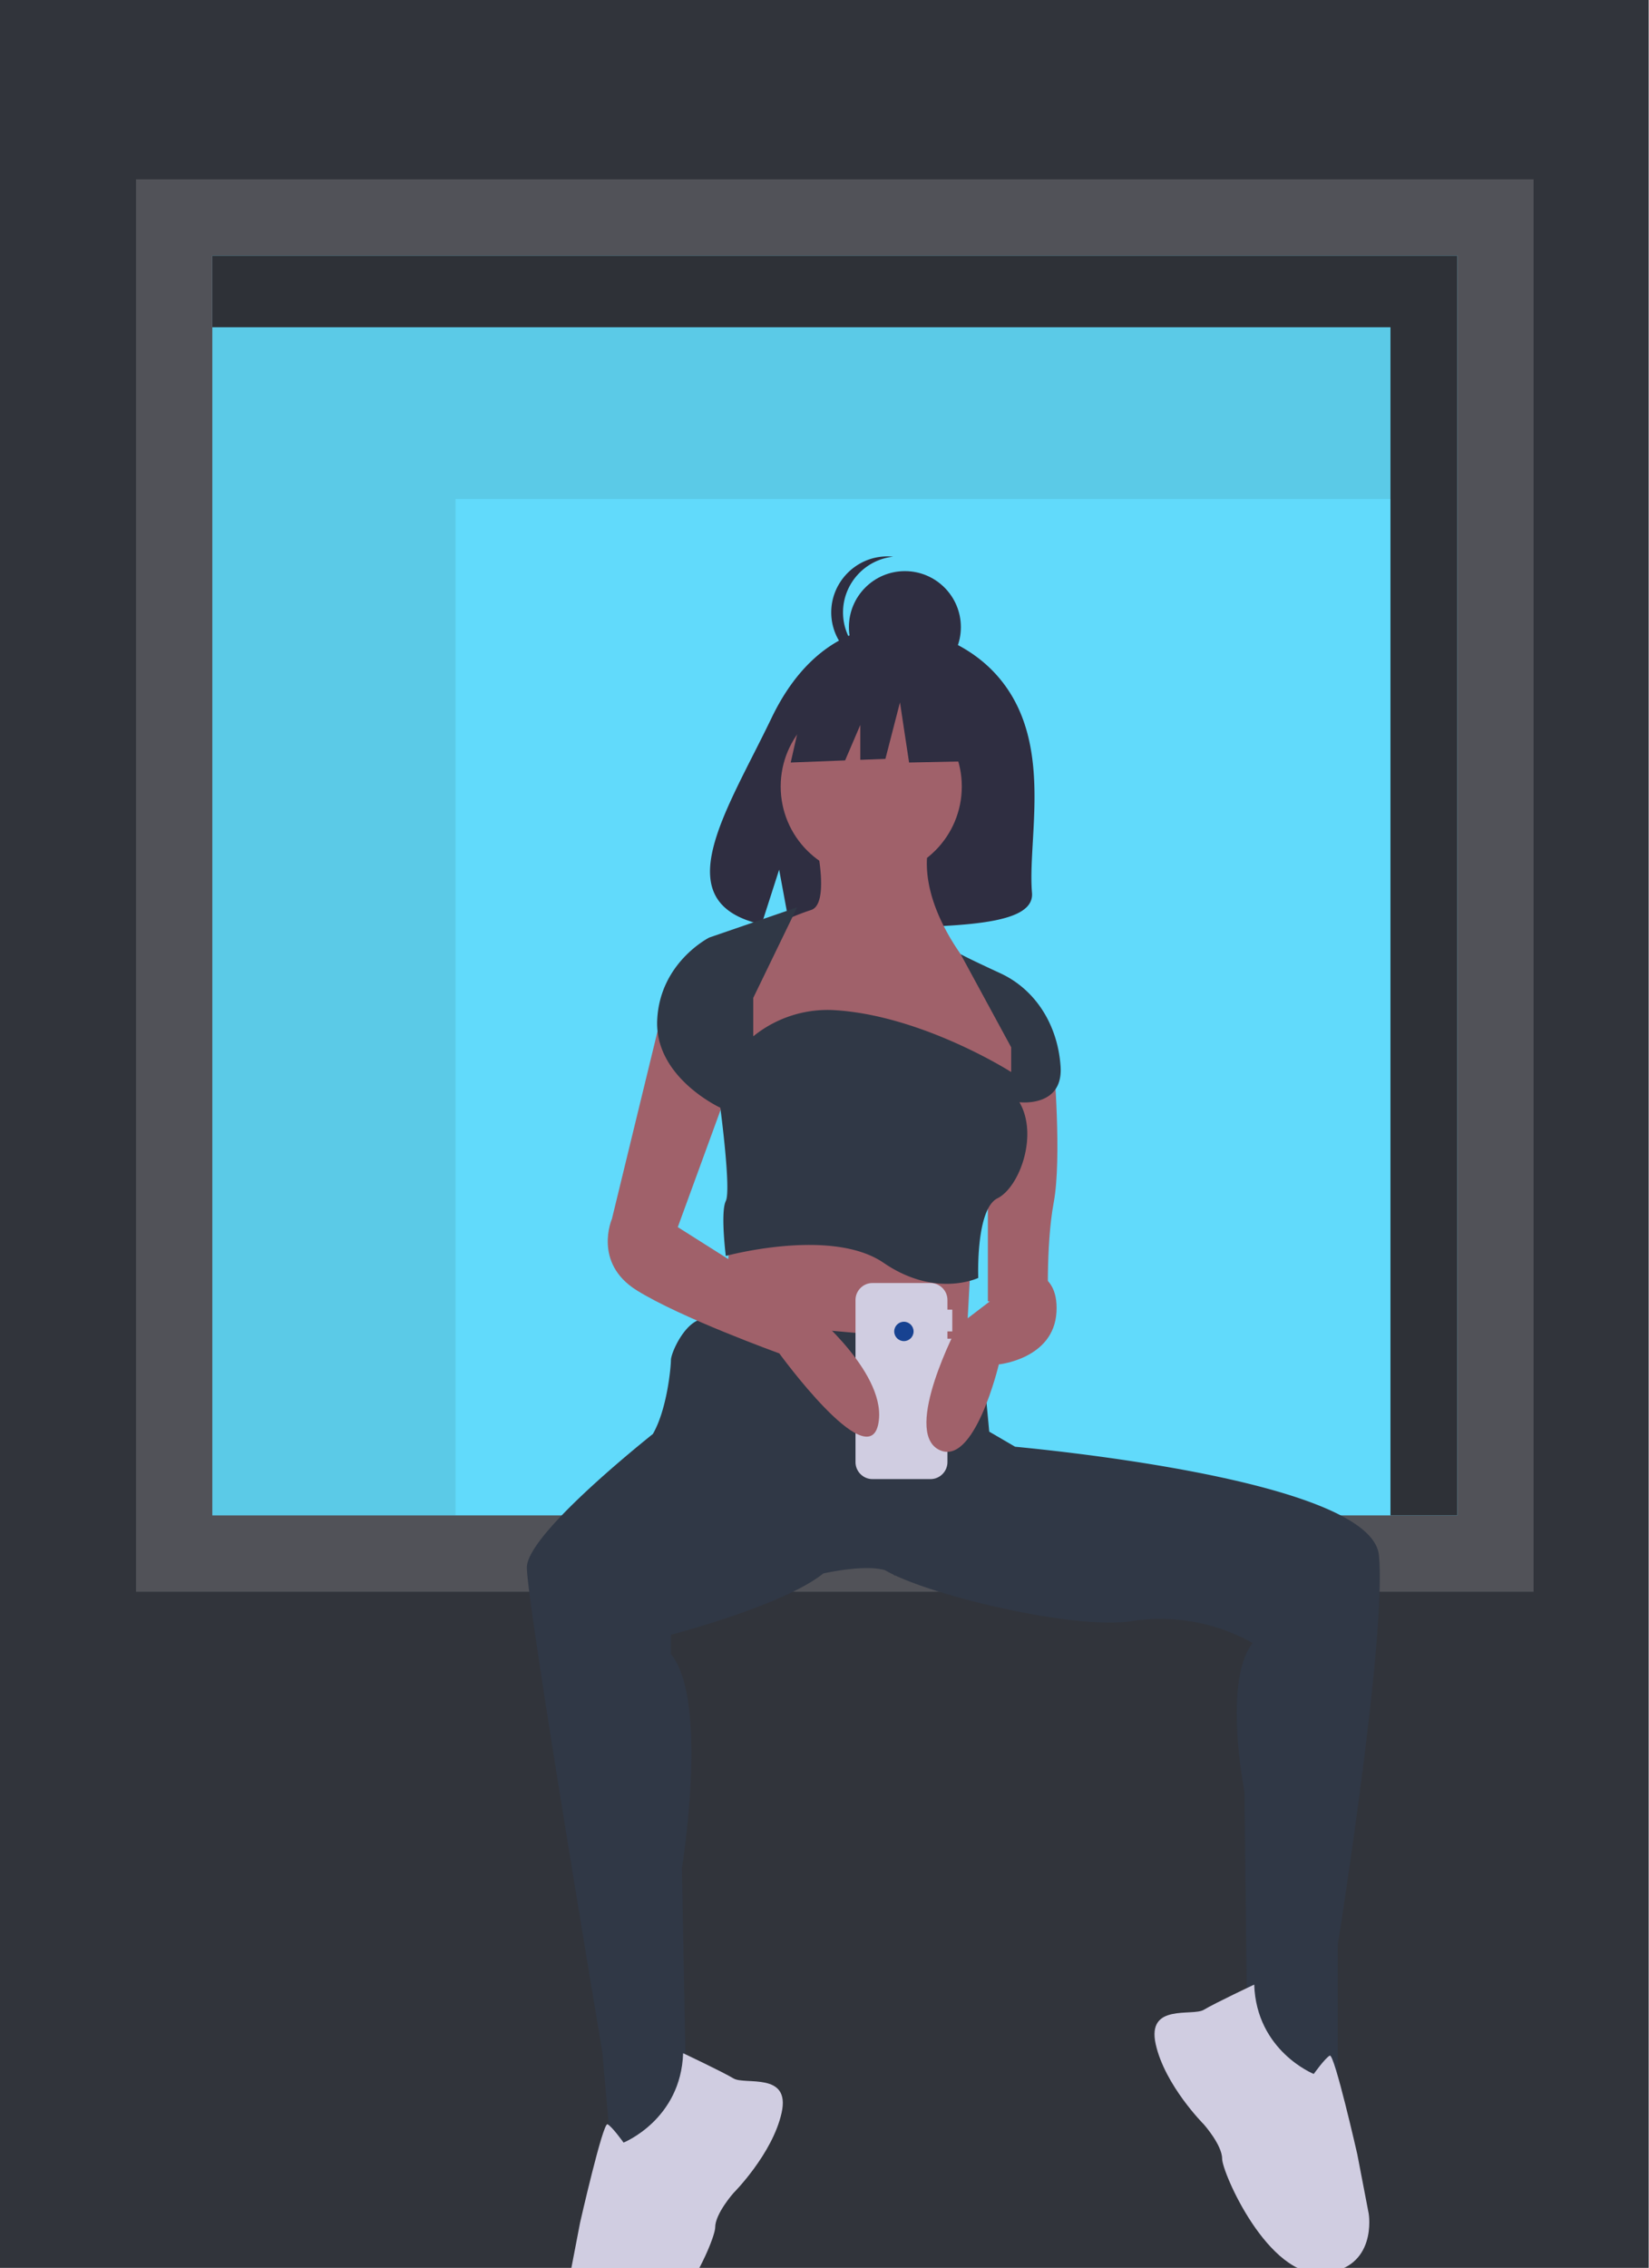 <svg viewBox="0 0 1667 2292" xmlns="http://www.w3.org/2000/svg" fill-rule="evenodd" clip-rule="evenodd" stroke-linejoin="round" stroke-miterlimit="2"><path fill="#31343b" d="M0 0h1666.67v2291.67H0z"/><path fill="#61dafb" d="M164.131 223.815h1336.98v1359.55H164.131z"/><path d="M214.65 258.323h1258.52v1272.98h-67.508V330.653H214.652v-72.329z" fill="#20232a" fill-rule="nonzero"/><path d="M214.65 258.323h1258.52v1272.98h-67.508V330.653H214.652v-72.329z" fill="#515258" fill-opacity=".3" fill-rule="nonzero"/><path d="M214.65 330.652h1191.01v173.587H460.569v1027.07H214.653V330.659z" fill="#31343b" fill-opacity=".1" fill-rule="nonzero"/><path d="M137.5 181.172v1427.28h1412.82V181.172H137.5zm77.15 77.15h1258.52v1272.98H214.65V258.322z" fill="#515258" fill-rule="nonzero"/><g><path d="M737.892 1242.78l-8.325 149.801 244.115 24.965 8.325-155.347-83.225-52.704-160.89 33.285z" fill="#a0616a" fill-rule="nonzero"/><path d="M1393.95 1571.5c-7.321-70.767-297.951-102.89-367.797-109.597l-26.116-15.235-8.323-88.769s-257.985-22.192-277.403-24.966c-19.419-2.774-36.063 33.288-36.063 41.61 0 6.015-3.629 48.966-18.204 74.423-31.474 25.291-127.433 104.868-127.433 135.017 0 36.063 76.286 489.618 76.286 489.618l8.322 94.317 77.673 13.87-5.548-294.048s27.741-169.216-11.096-216.374v-19.419s113.909-29.677 154.055-61.989c11.632-2.5 44.323-8.659 62.377-3.303 2.476 1.458 5.331 2.956 8.504 4.479.407.366.791.757 1.148 1.171l.313-.479c51.934 24.308 185.158 54.968 239.641 46.251a190.712 190.712 0 01122.058 22.192c-30.514 38.837-8.322 149.798-8.322 149.798l2.774 238.568 38.836 47.158h52.707v-130.379s49.933-313.467 41.611-393.914z" fill="#303846" fill-rule="nonzero"/><path d="M1023.01 703.324c-39.557-66.84-117.818-69.955-117.818-69.955s-76.261-9.752-125.182 92.045c-45.598 94.884-108.529 186.496-10.131 208.708l17.773-55.319 11.007 59.437a385.001 385.001 0 0042.101.72c105.376-3.402 205.732.995 202.5-36.818-4.295-50.268 17.812-134.505-20.25-198.818z" fill="#2f2e41" fill-rule="nonzero"/><path d="M1065.23 1073.56s8.322 97.091 0 141.475c-8.322 44.385-5.548 110.962-5.548 110.962l-61.028-11.096v-149.798l13.87-80.447 52.706-11.096z" fill="#a0616a" fill-rule="nonzero"/><path d="M825.272 853.027s13.87 61.029-5.548 66.577a262.54 262.54 0 00-44.385 19.419l-22.192 72.125v72.125l269.082 30.514 8.322-24.966v-36.063l-30.514-55.481-13.871-13.87s-61.028-66.577-47.158-130.38H825.272z" fill="#a0616a" fill-rule="nonzero"/><circle cx="880.753" cy="794.773" r="91.543" fill="#a0616a"/><circle cx="914.771" cy="633.708" r="56.587" fill="#2f2e41"/><path d="M852.228 618.816c.003-28.8 21.99-53.236 50.63-56.269a57.245 57.245 0 00-5.956-.318c-31.043 0-56.587 25.544-56.587 56.587 0 31.043 25.544 56.587 56.587 56.587a56.97 56.97 0 005.956-.318c-28.639-3.033-50.627-27.469-50.63-56.269z" fill="#2f2e41" fill-rule="nonzero"/><path d="M1005.52 696.88l-77.316-40.499L821.43 672.95l-22.089 97.567 54.989-2.115 15.364-35.844v35.253l25.373-.977 14.727-57.068 9.203 60.751 90.206-1.842-3.683-71.795z" fill="#2f2e41" fill-rule="nonzero"/><g fill="#d0cde1" fill-rule="nonzero"><path d="M690.577 2074.76s39.363 18.524 50.941 25.471c11.578 6.946 57.888-6.947 48.626 34.732-9.262 41.68-48.626 81.043-48.626 81.043s-18.524 20.84-18.524 34.733c0 13.893-46.31 120.407-101.883 115.776-55.573-4.631-46.31-60.203-46.31-60.203l11.577-60.204s23.155-101.883 27.786-99.567c4.632 2.315 16.209 18.524 16.209 18.524s57.888-23.155 60.204-90.305zM1267.89 2005.41s-39.364 18.524-50.942 25.471c-11.577 6.946-57.888-6.947-48.626 34.732 9.263 41.68 48.626 81.043 48.626 81.043s18.525 20.84 18.525 34.733c0 13.893 46.31 120.407 101.882 115.776 55.573-4.631 46.311-60.203 46.311-60.203l-11.578-60.204s-23.155-101.883-27.786-99.567c-4.631 2.315-16.209 18.524-16.209 18.524s-57.888-23.155-60.203-90.305z"/></g><g><path d="M962.684 1345.4v-22.016h-4.892v-9.784c0-9.394-7.73-17.123-17.123-17.123h-58.708c-9.393 0-17.123 7.729-17.123 17.123v163.892c0 9.393 7.73 17.123 17.123 17.123h58.708c9.393 0 17.123-7.73 17.123-17.123v-102.738h4.892v-22.016h-4.892v-7.338h4.892z" fill="#d0cde1" fill-rule="nonzero"/><circle cx="913.761" cy="1345.4" r="9.785" fill="#174291"/></g><path d="M668.539 1026.4l-49.933 205.279s-19.418 44.384 24.967 72.125c44.384 27.74 144.25 63.802 144.25 63.802s88.769 122.058 99.865 72.126c11.096-49.933-66.577-113.736-66.577-113.736l-135.928-85.995 52.707-144.25-69.351-69.351zM1029.16 1284.39s41.61-5.548 38.836 41.611c-2.774 47.159-58.254 52.707-58.254 52.707s-24.967 105.413-61.029 85.995c-36.062-19.419 19.418-124.832 19.418-124.832l47.159-36.062 13.87-19.419z" fill="#a0616a" fill-rule="nonzero"/><path d="M761.469 1008.37l44.385-91.543-88.769 30.514s-49.933 24.966-52.707 83.221c-2.774 58.255 63.803 88.769 63.803 88.769s11.096 83.221 5.548 94.317c-5.548 11.097 0 55.481 0 55.481s106.8-29.127 159.507 6.935c52.707 36.063 95.704 15.257 95.704 15.257s-2.774-69.35 19.419-80.447c22.192-11.096 41.61-63.803 22.192-97.091 0 0 44.385 5.548 41.611-36.063-2.774-41.61-24.967-77.673-61.029-94.317-36.062-16.644-40.049-19.303-40.049-19.303l51.145 94.202v24.967s-90.541-57.793-180.12-62.609a119.344 119.344 0 00-80.638 26.545l-.001.001-.001-38.836z" fill="#303846" fill-rule="nonzero"/></g></svg>
